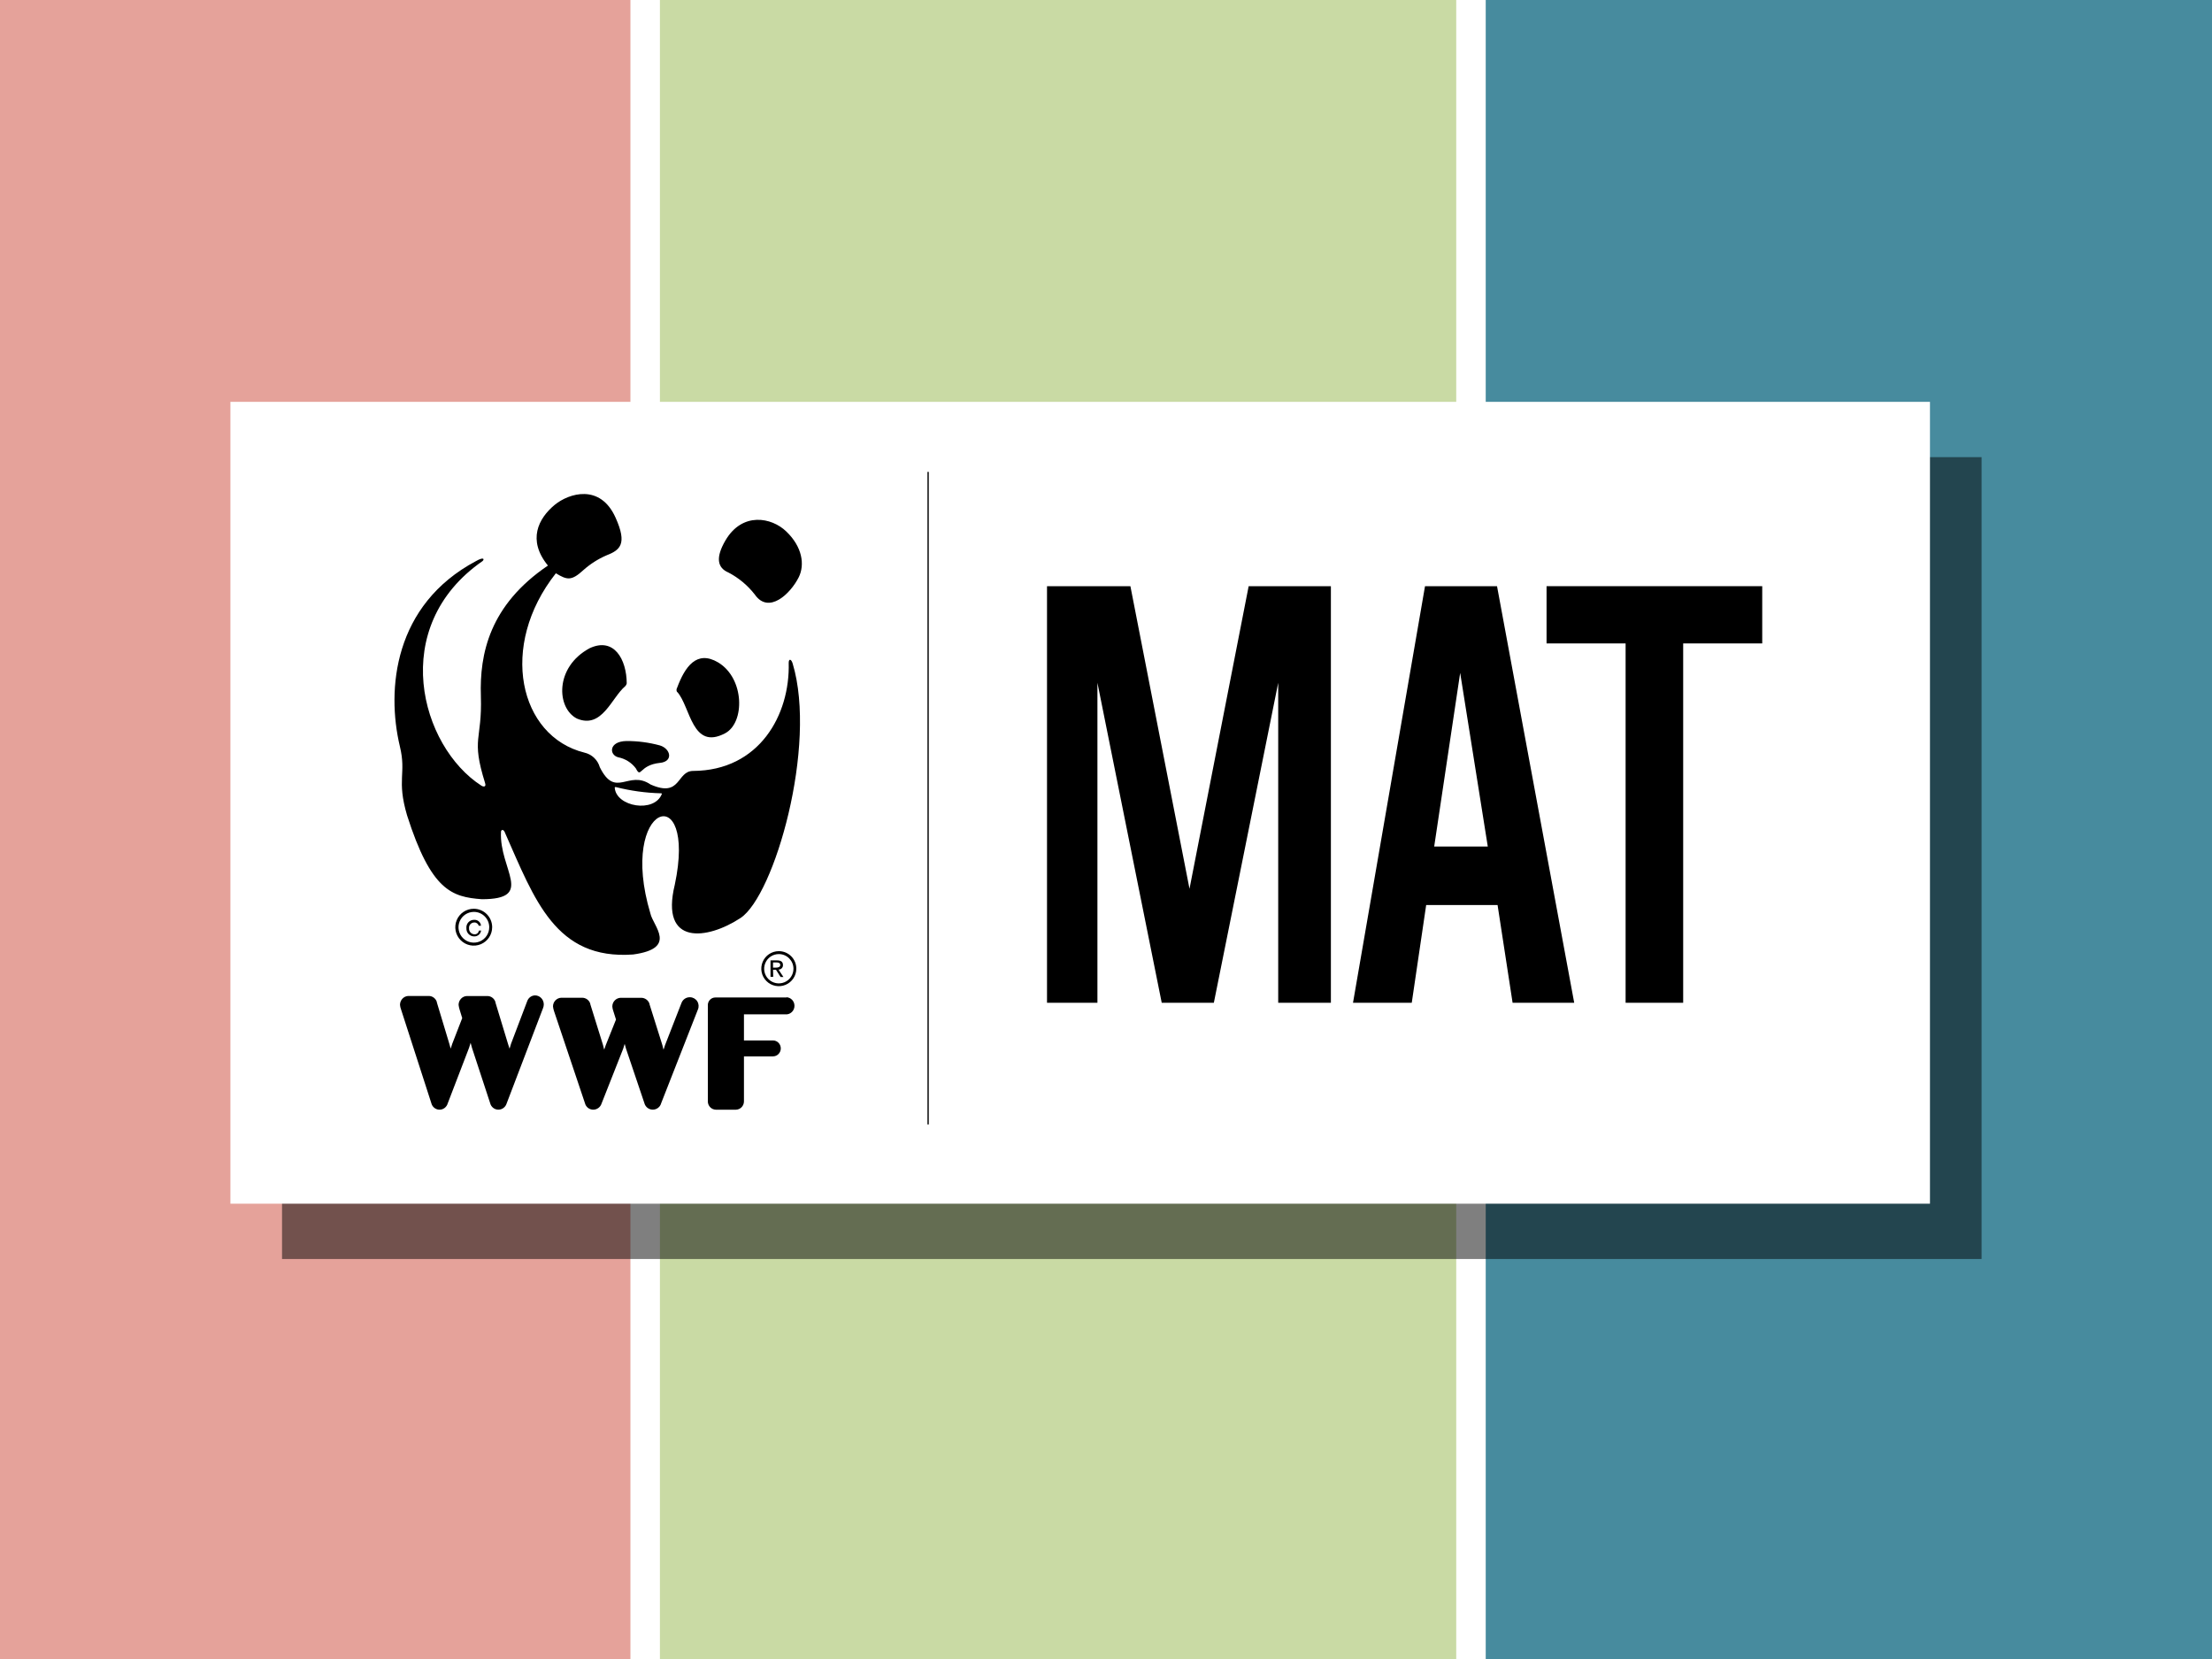 <?xml version="1.0" encoding="UTF-8"?>
<svg width="1200px" height="900px" viewBox="0 0 1200 900" version="1.1" xmlns="http://www.w3.org/2000/svg" xmlns:xlink="http://www.w3.org/1999/xlink">
    <title>Artboard Copy 10</title>
    <g id="Artboard-Copy-10" stroke="none" stroke-width="1" fill="none" fill-rule="evenodd">
        <rect fill="#FFFFFF" x="0" y="0" width="1200" height="900"></rect>
        <g id="Group" transform="translate(-31, -130)" fill-rule="nonzero">
            <rect id="Rectangle" fill="#E5A29A" x="0" y="0" width="373" height="1160"></rect>
            <rect id="Rectangle" fill="#C9DAA4" x="389" y="0" width="432" height="1160"></rect>
            <rect id="Rectangle" fill="#478B9E" x="837" y="0" width="394" height="1160"></rect>
        </g>
        <g id="WWF-Foreground" transform="translate(125, 218)">
            <rect id="Rectangle" fill-opacity="0.5" fill="#000000" fill-rule="nonzero" x="28" y="30" width="922" height="435"></rect>
            <rect id="Rectangle" fill="#FFFFFF" fill-rule="nonzero" x="0" y="0" width="922" height="435"></rect>
            <path d="M165.341,322 C163.407,321.993 161.675,323.239 161.012,325.114 L152.221,348.27 L151.434,350.91 L150.581,348.27 L143.759,325.792 C143.777,325.714 143.777,325.632 143.759,325.555 L143.759,325.555 C143.125,323.627 141.369,322.332 139.396,322.339 L128.244,322.339 C125.749,322.447 123.781,324.568 123.783,327.146 C123.884,327.984 124.06,328.812 124.308,329.617 L125.751,334.322 L120.339,348.27 L119.487,350.876 L118.765,348.27 L111.975,325.758 C111.968,325.679 111.968,325.6 111.975,325.521 L111.975,325.521 C111.333,323.599 109.582,322.309 107.613,322.305 L96.461,322.305 C93.973,322.43 92.014,324.541 92,327.112 C92.066,327.96 92.254,328.792 92.558,329.583 L108.958,380.362 C109.454,382.453 111.245,383.943 113.331,383.998 C115.416,384.054 117.28,382.661 117.879,380.599 L129.458,350.436 L130.311,347.728 L131.032,350.402 L140.872,380.362 C141.375,382.499 143.235,383.999 145.366,383.984 C147.421,383.994 149.242,382.622 149.86,380.599 L169.54,329.041 C169.823,328.391 169.979,327.689 169.999,326.976 C170.025,325.678 169.548,324.422 168.674,323.488 C167.799,322.553 166.6,322.018 165.341,322" id="Path" fill="#000000" fill-rule="nonzero"></path>
            <path d="M249.16,323 C247.187,322.994 245.417,324.215 244.714,326.067 L235.821,348.867 L234.958,351.467 L234.295,348.833 L227.327,326.7 C227.345,326.623 227.345,326.543 227.327,326.467 L227.327,326.467 C226.652,324.565 224.857,323.296 222.847,323.3 L211.665,323.3 C209.147,323.408 207.166,325.501 207.186,328.033 C207.239,328.867 207.418,329.687 207.717,330.467 L209.177,335.1 L203.669,348.867 L202.773,351.433 L202.109,348.833 L195.207,326.667 C195.2,326.589 195.2,326.511 195.207,326.433 L195.207,326.433 C194.566,324.535 192.79,323.261 190.794,323.267 L179.513,323.267 C176.981,323.357 174.981,325.455 175,328 C175.086,328.829 175.264,329.645 175.531,330.433 L192.321,380.433 C192.829,382.538 194.711,384.014 196.867,384 C198.917,383.97 200.72,382.628 201.346,380.667 L213.059,350.967 L213.888,348.3 L214.618,350.933 L224.573,380.433 C225.109,382.524 226.986,383.984 229.135,383.984 C231.284,383.984 233.161,382.524 233.698,380.433 L253.606,329.667 C254.237,328.21 254.104,326.534 253.252,325.196 C252.399,323.858 250.94,323.035 249.359,323" id="Path" fill="#000000" fill-rule="nonzero"></path>
            <path d="M301.693,323.134 L263.036,323.134 C261.96,323.134 260.929,323.572 260.171,324.352 C259.413,325.131 258.991,326.187 259,327.285 L259,327.285 L259,379.681 L259,379.681 C259.103,382.06 260.998,383.949 263.332,384 L274.292,384 C276.662,383.929 278.557,381.966 278.591,379.547 L278.591,355.074 L294.342,355.074 C296.68,355.074 298.575,353.14 298.575,350.755 C298.575,348.369 296.68,346.436 294.342,346.436 L278.591,346.436 L278.591,332.274 L301.922,332.274 C304.285,332.017 306.059,329.952 305.999,327.529 C305.938,325.106 304.065,323.135 301.693,323" id="Path" fill="#000000" fill-rule="nonzero"></path>
            <path d="M242.438,157.417 C249.613,165.459 250.38,189.284 268.367,179.808 C279.179,174.101 279.012,150.042 264.596,141.366 C252.917,134.459 246.543,143.769 242.305,155.181 C241.898,155.871 241.898,156.727 242.305,157.417" id="Path" fill="#000000" fill-rule="nonzero"></path>
            <path d="M214.207,154.233 C206.74,160.491 201.618,177.657 187.94,171.801 C176.871,166.112 175.814,143.894 194.878,133.655 C208.094,127.464 214.934,139.711 215,152.728 C214.898,153.301 214.621,153.828 214.207,154.233" id="Path" fill="#000000" fill-rule="nonzero"></path>
            <path d="M233.005,195.868 C240.48,195.093 238.797,188.148 233.005,186.394 C227.08,184.781 220.964,183.975 214.824,184.001 C205.16,184.203 205.396,191.586 210.413,192.834 C214.22,193.588 217.614,195.726 219.941,198.835 C222.938,204.634 221.591,197.082 232.904,195.868" id="Path" fill="#000000" fill-rule="nonzero"></path>
            <path d="M268.619,75.059 C277.746,59.628 293.589,62.615 301.543,70.314 C310.279,78.677 311.68,88.334 308.323,95.137 C303.759,104.23 292.024,115.314 284.527,104.595 C280.643,99.581 275.738,95.483 270.151,92.581 C264.186,90.026 263.045,84.551 268.619,75.059" id="Path" fill="#000000" fill-rule="nonzero"></path>
            <path d="M234.088,212.621 C230.054,223.324 209.154,219.668 208.493,209.298 C208.493,208.866 209.022,208.965 209.287,209.032 C217.187,211.027 225.283,212.142 233.427,212.356 C233.658,212.356 234.154,212.356 234.088,212.754 M305.019,141.96 C304.193,139.234 302.837,139.367 302.87,141.627 C303.631,169.846 286.898,200.025 251.052,200.224 C241.892,200.224 244.637,215.015 227.904,207.569 C215.867,199.426 208.956,215.513 200.391,198.197 C199.248,194.223 196.041,191.191 192.025,190.286 C156.642,181.478 145.366,132.52 176.549,93.002 C182.7,96.691 184.981,97.256 191.562,91.207 C195.233,87.941 199.396,85.283 203.897,83.33 C211.37,80.438 215.437,77.247 208.956,62.856 C200.623,44.21 183.593,49.561 175.888,55.909 C167.092,63.221 160.941,74.954 172.25,88.814 C140.571,110.285 135.114,136.708 135.875,159.642 C136.636,184.038 130.419,181.977 138.157,206.805 C138.851,208.999 137.33,208.932 136.173,208.234 C103.104,186.963 85.281,122.117 136.768,86.387 C137.925,85.324 137.462,83.961 133.23,86.387 C88.654,110.085 84.553,155.986 91.927,186.896 C95.565,201.886 90.042,204.645 95.829,224.321 C108.891,265.269 120.201,268.593 136.371,269.822 C165.438,269.822 145.729,253.702 146.788,233.262 C146.788,232.098 148.21,231.5 149.036,233.96 C165.041,270.022 176.351,302.86 218.48,299.802 C242.818,296.478 229.326,284.447 227.838,277.567 C209.915,217.74 253.4,203.747 241.065,261.978 C232.964,295.215 258.625,291.892 276.713,280.026 C295.099,267.895 318.445,186.663 305.019,141.96" id="Shape" fill="#000000" fill-rule="nonzero"></path>
            <path d="M132.071,275 C128.017,274.972 124.346,277.394 122.778,281.132 C121.21,284.871 122.055,289.186 124.917,292.058 C127.778,294.93 132.091,295.79 135.835,294.235 C139.579,292.68 142.014,289.019 142,284.965 C141.981,279.483 137.552,275.039 132.071,275 M140.41,284.965 C140.438,288.344 138.425,291.406 135.311,292.719 C132.197,294.032 128.599,293.336 126.2,290.957 C123.8,288.578 123.073,284.986 124.36,281.861 C125.646,278.736 128.691,276.696 132.071,276.696 C136.649,276.696 140.371,280.387 140.41,284.965" id="Shape" fill="#000000" fill-rule="nonzero"></path>
            <path d="M134.782,286.863 C134.648,288.091 133.544,288.978 132.315,288.847 C131.51,288.806 130.755,288.444 130.219,287.843 C129.683,287.241 129.411,286.45 129.463,285.647 C129.362,284.832 129.617,284.014 130.163,283.401 C130.709,282.788 131.494,282.44 132.315,282.446 C133.427,282.384 134.425,283.125 134.686,284.206 L135.936,284.206 C135.799,282.322 134.172,280.896 132.283,281.006 C131.089,280.963 129.934,281.438 129.117,282.31 C128.3,283.181 127.9,284.363 128.021,285.551 C127.959,286.721 128.386,287.864 129.2,288.707 C130.014,289.551 131.142,290.019 132.315,289.999 C134.176,290.015 135.757,288.642 136,286.799 L134.782,286.863 Z" id="Path" fill="#000000" fill-rule="nonzero"></path>
            <path d="M297.534,298 C293.688,297.986 290.214,300.292 288.733,303.841 C287.252,307.39 288.057,311.481 290.771,314.205 C293.485,316.929 297.574,317.748 301.128,316.28 C304.682,314.811 307,311.345 307,307.5 C307.009,304.984 306.015,302.567 304.239,300.785 C302.463,299.002 300.05,298 297.534,298 M305.45,307.5 C305.464,310.722 303.532,313.633 300.558,314.872 C297.584,316.111 294.157,315.433 291.879,313.155 C289.6,310.877 288.922,307.449 290.162,304.476 C291.401,301.502 294.312,299.57 297.534,299.583 C301.898,299.602 305.432,303.135 305.45,307.5" id="Shape" fill="#000000" fill-rule="nonzero"></path>
            <path d="M294.365,306.925 L294.365,304.117 L296.255,304.117 C297.235,304.117 298.285,304.353 298.285,305.47 C298.285,306.586 297.235,306.925 296.01,306.925 L294.365,306.925 Z M294.365,308.109 L295.975,308.109 L298.46,312 L300,312 L297.34,308.008 C297.999,308.008 298.63,307.748 299.086,307.288 C299.542,306.828 299.784,306.208 299.755,305.571 C299.755,303.778 298.705,303 296.5,303 L293,303 L293,311.932 L294.47,311.932 L294.365,308.109 Z" id="Shape" fill="#000000" fill-rule="nonzero"></path>
            <polygon id="Path" fill="#000000" fill-rule="nonzero" points="568.424 326 568.424 152.399 533.508 326 505.231 326 470.348 152.399 470.348 326 443 326 443 100 488.238 100 520.299 264.156 552.393 100 597 100 597 326"></polygon>
            <path d="M695.577,326 L687.427,272.972 L648.692,272.972 L640.872,326 L609,326 L648.065,100 L687.13,100 L729,326 L695.577,326 Z M667.136,147.029 L653.047,241.221 L682.115,241.221 L667.136,147.029 Z" id="Shape" fill="#000000" fill-rule="nonzero"></path>
            <polygon id="Path" fill="#000000" fill-rule="nonzero" points="788.116 131.055 788.116 326 756.884 326 756.884 131.055 714 131.055 714 100 831 100 831 131.055"></polygon>
            <line x1="378.5" y1="392" x2="378.5" y2="38" id="Path" stroke="#000000" stroke-width="0.71"></line>
        </g>
    </g>
</svg>
